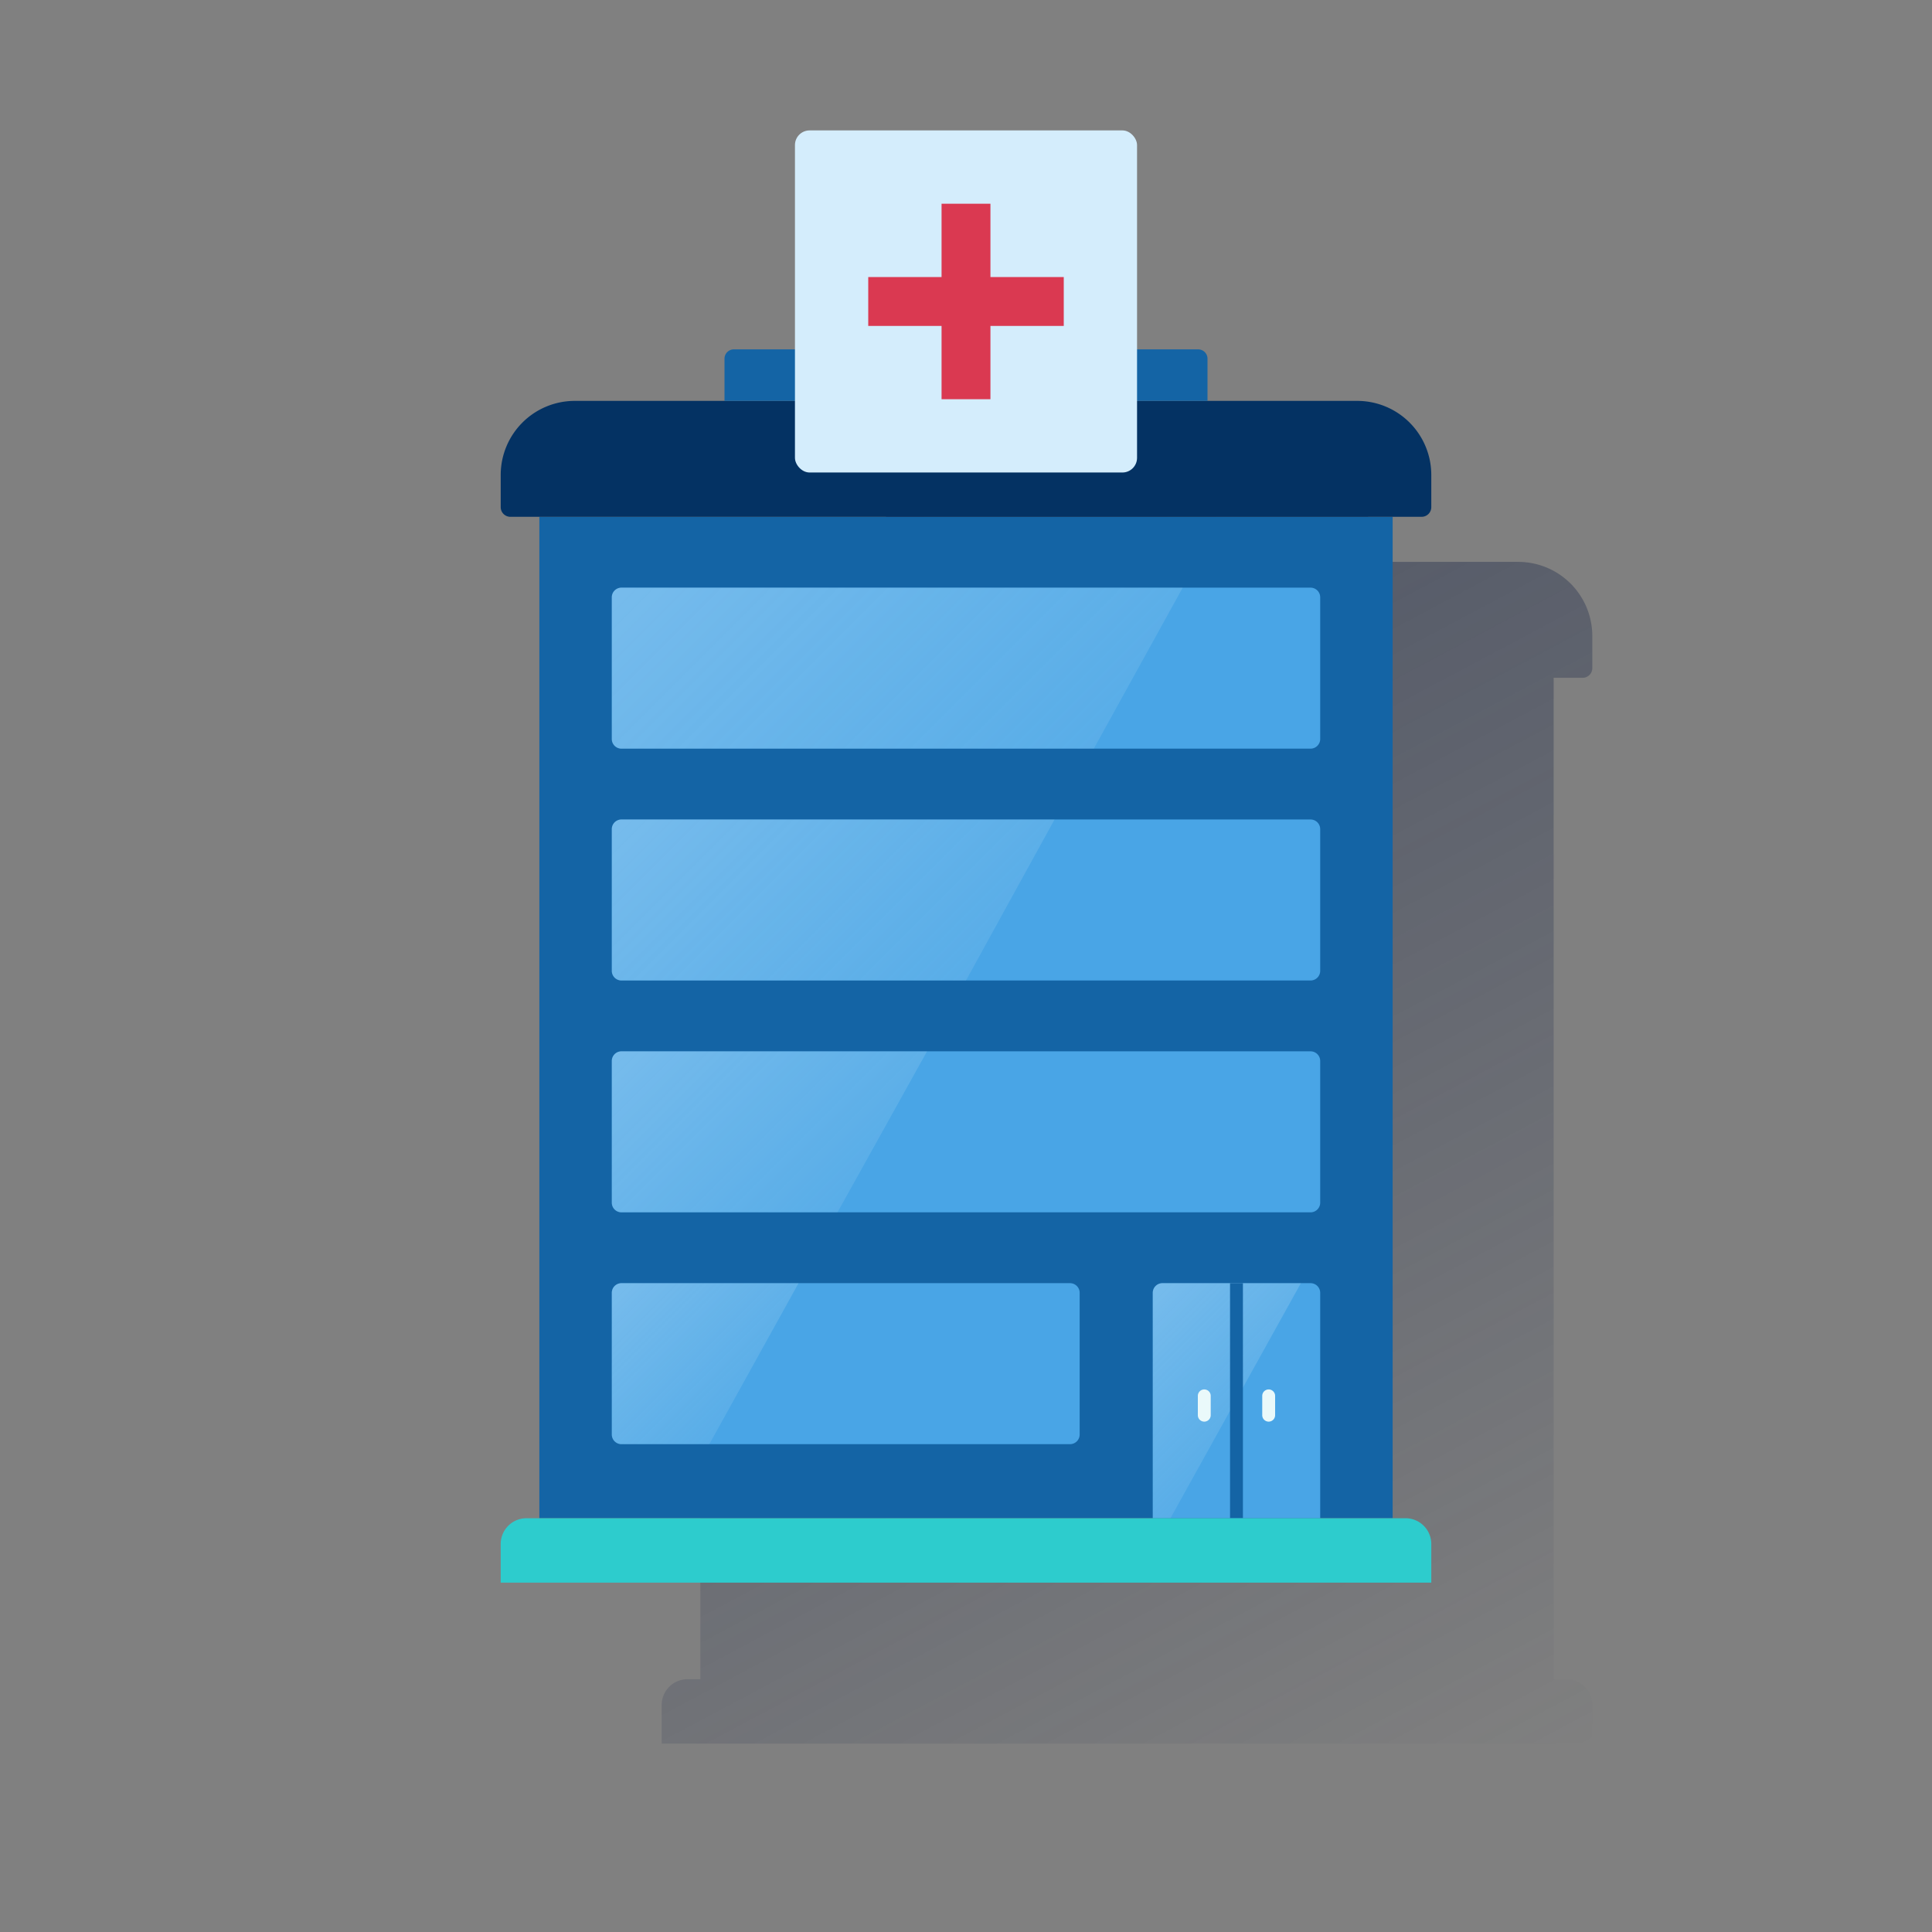 <svg xmlns="http://www.w3.org/2000/svg" xmlns:xlink="http://www.w3.org/1999/xlink" viewBox="0 0 600 600"><rect x="0" y="0" width="600" height="600" fill="#808080" stroke="none"/><defs><style>.cls-1{fill:none;}.cls-2{fill:url(#Degradado_sin_nombre_55);}.cls-3{fill:#1464a5;}.cls-4{fill:#043263;}.cls-5{fill:#49a5e6;}.cls-11,.cls-6,.cls-7,.cls-8,.cls-9{opacity:0.5;isolation:isolate;}.cls-6{fill:url(#Degradado_sin_nombre_3);}.cls-7{fill:url(#Degradado_sin_nombre_3-2);}.cls-8{fill:url(#Degradado_sin_nombre_3-3);}.cls-9{fill:url(#Degradado_sin_nombre_3-4);}.cls-10{fill:#eaf9fa;}.cls-11{fill:url(#Degradado_sin_nombre_3-5);}.cls-12{fill:#d4edfc;}.cls-13{fill:#da3951;}.cls-14{fill:#2dcccd;}</style><linearGradient id="Degradado_sin_nombre_55" x1="242.31" y1="162.1" x2="454.34" y2="560.86" gradientTransform="translate(0 2)" gradientUnits="userSpaceOnUse"><stop offset="0" stop-color="#192647" stop-opacity="0.5"/><stop offset="1" stop-color="#192647" stop-opacity="0"/></linearGradient><linearGradient id="Degradado_sin_nombre_3" x1="223.11" y1="149.11" x2="322.11" y2="248.09" gradientTransform="translate(0 2)" gradientUnits="userSpaceOnUse"><stop offset="0" stop-color="#fff" stop-opacity="0.5"/><stop offset="1" stop-color="#e8f7f8" stop-opacity="0.2"/><stop offset="1" stop-color="#fff" stop-opacity="0"/></linearGradient><linearGradient id="Degradado_sin_nombre_3-2" x1="213.17" y1="231.06" x2="292.31" y2="310.19" xlink:href="#Degradado_sin_nombre_3"/><linearGradient id="Degradado_sin_nombre_3-3" x1="203.27" y1="312.96" x2="262.46" y2="372.14" xlink:href="#Degradado_sin_nombre_3"/><linearGradient id="Degradado_sin_nombre_3-4" x1="352.11" y1="404.11" x2="390.5" y2="442.5" xlink:href="#Degradado_sin_nombre_3"/><linearGradient id="Degradado_sin_nombre_3-5" x1="193.29" y1="394.93" x2="232.58" y2="434.22" xlink:href="#Degradado_sin_nombre_3"/></defs><title>8</title><g id="Cuadrados_Blancos" data-name="Cuadrados Blancos"><rect class="cls-1" width="600" height="600"/></g><g id="Capa_17" data-name="Capa 17"><path class="cls-2" d="M491.5,210.5a3,3,0,0,0,3-3v-10a23,23,0,0,0-23-23H425V161.4a2.9,2.9,0,0,0-2.9-2.9H277.9a2.9,2.9,0,0,0-2.9,2.9h0v13.1H228.5a23,23,0,0,0-23,23h0v10a3,3,0,0,0,3,3h9v311h-4a8,8,0,0,0-8,8v12h289v-12a8,8,0,0,0-8-8h-4v-311Z"/><rect class="cls-3" x="167.5" y="160.5" width="265" height="311"/><path class="cls-4" d="M178.5,124.5h243a23,23,0,0,1,23,23h0v10a3,3,0,0,1-3,3h-283a3,3,0,0,1-3-3v-10a23,23,0,0,1,23-23Z"/><path class="cls-3" d="M227.9,108.5H372.1a2.9,2.9,0,0,1,2.9,2.9h0v13.1H225V111.4a2.9,2.9,0,0,1,2.9-2.9Z"/><path class="cls-5" d="M193,182.5H407a3,3,0,0,1,3,3v44a3,3,0,0,1-3,3H193a3,3,0,0,1-3-3v-44A3,3,0,0,1,193,182.5Z"/><path class="cls-6" d="M190,185.5v44a3,3,0,0,0,3,3H339.7l27.6-50H193A3,3,0,0,0,190,185.5Z"/><path class="cls-5" d="M193,254.5H407a3,3,0,0,1,3,3v44a3,3,0,0,1-3,3H193a3,3,0,0,1-3-3v-44A3,3,0,0,1,193,254.5Z"/><path class="cls-7" d="M190,257.5v44a3,3,0,0,0,3,3H300l27.5-50H193A3,3,0,0,0,190,257.5Z"/><path class="cls-5" d="M193,326.5H407a3,3,0,0,1,3,3v44a3,3,0,0,1-3,3H193a3,3,0,0,1-3-3v-44A3,3,0,0,1,193,326.5Z"/><path class="cls-8" d="M190,329.5v44a3,3,0,0,0,3,3h67.1l27.8-50H193A3,3,0,0,0,190,329.5Z"/><path class="cls-5" d="M361,398.5h46a3,3,0,0,1,3,3v70H358v-70A3,3,0,0,1,361,398.5Z"/><path class="cls-9" d="M361,398.5a3,3,0,0,0-3,3v70h5.5l40.5-73Z"/><rect class="cls-3" x="382" y="398.5" width="4" height="73"/><path class="cls-10" d="M374,441.5a2,2,0,0,1-2-2v-6a2,2,0,0,1,4,0v6A2,2,0,0,1,374,441.5Z"/><path class="cls-10" d="M394,441.5a2,2,0,0,1-2-2v-6a2,2,0,0,1,4,0v6A2,2,0,0,1,394,441.5Z"/><path class="cls-5" d="M193,398.5H332.3a3,3,0,0,1,3,3v44a3,3,0,0,1-3,3H193a3,3,0,0,1-3-3v-44A3,3,0,0,1,193,398.5Z"/><path class="cls-11" d="M190,401.5v44a3,3,0,0,0,3,3h27.3l27.7-50H193A3,3,0,0,0,190,401.5Z"/><rect class="cls-12" x="246.88" y="40.5" width="106.24" height="106.24" rx="4.55"/><polygon class="cls-13" points="330.36 86.04 307.59 86.04 307.59 63.27 292.41 63.27 292.41 86.04 269.64 86.04 269.64 101.22 292.41 101.22 292.41 123.98 307.59 123.98 307.59 101.22 330.36 101.22 330.36 86.04"/><path class="cls-14" d="M163.5,471.5h273a8,8,0,0,1,8,8v12h-289v-12A8,8,0,0,1,163.5,471.5Z"/></g></svg>
